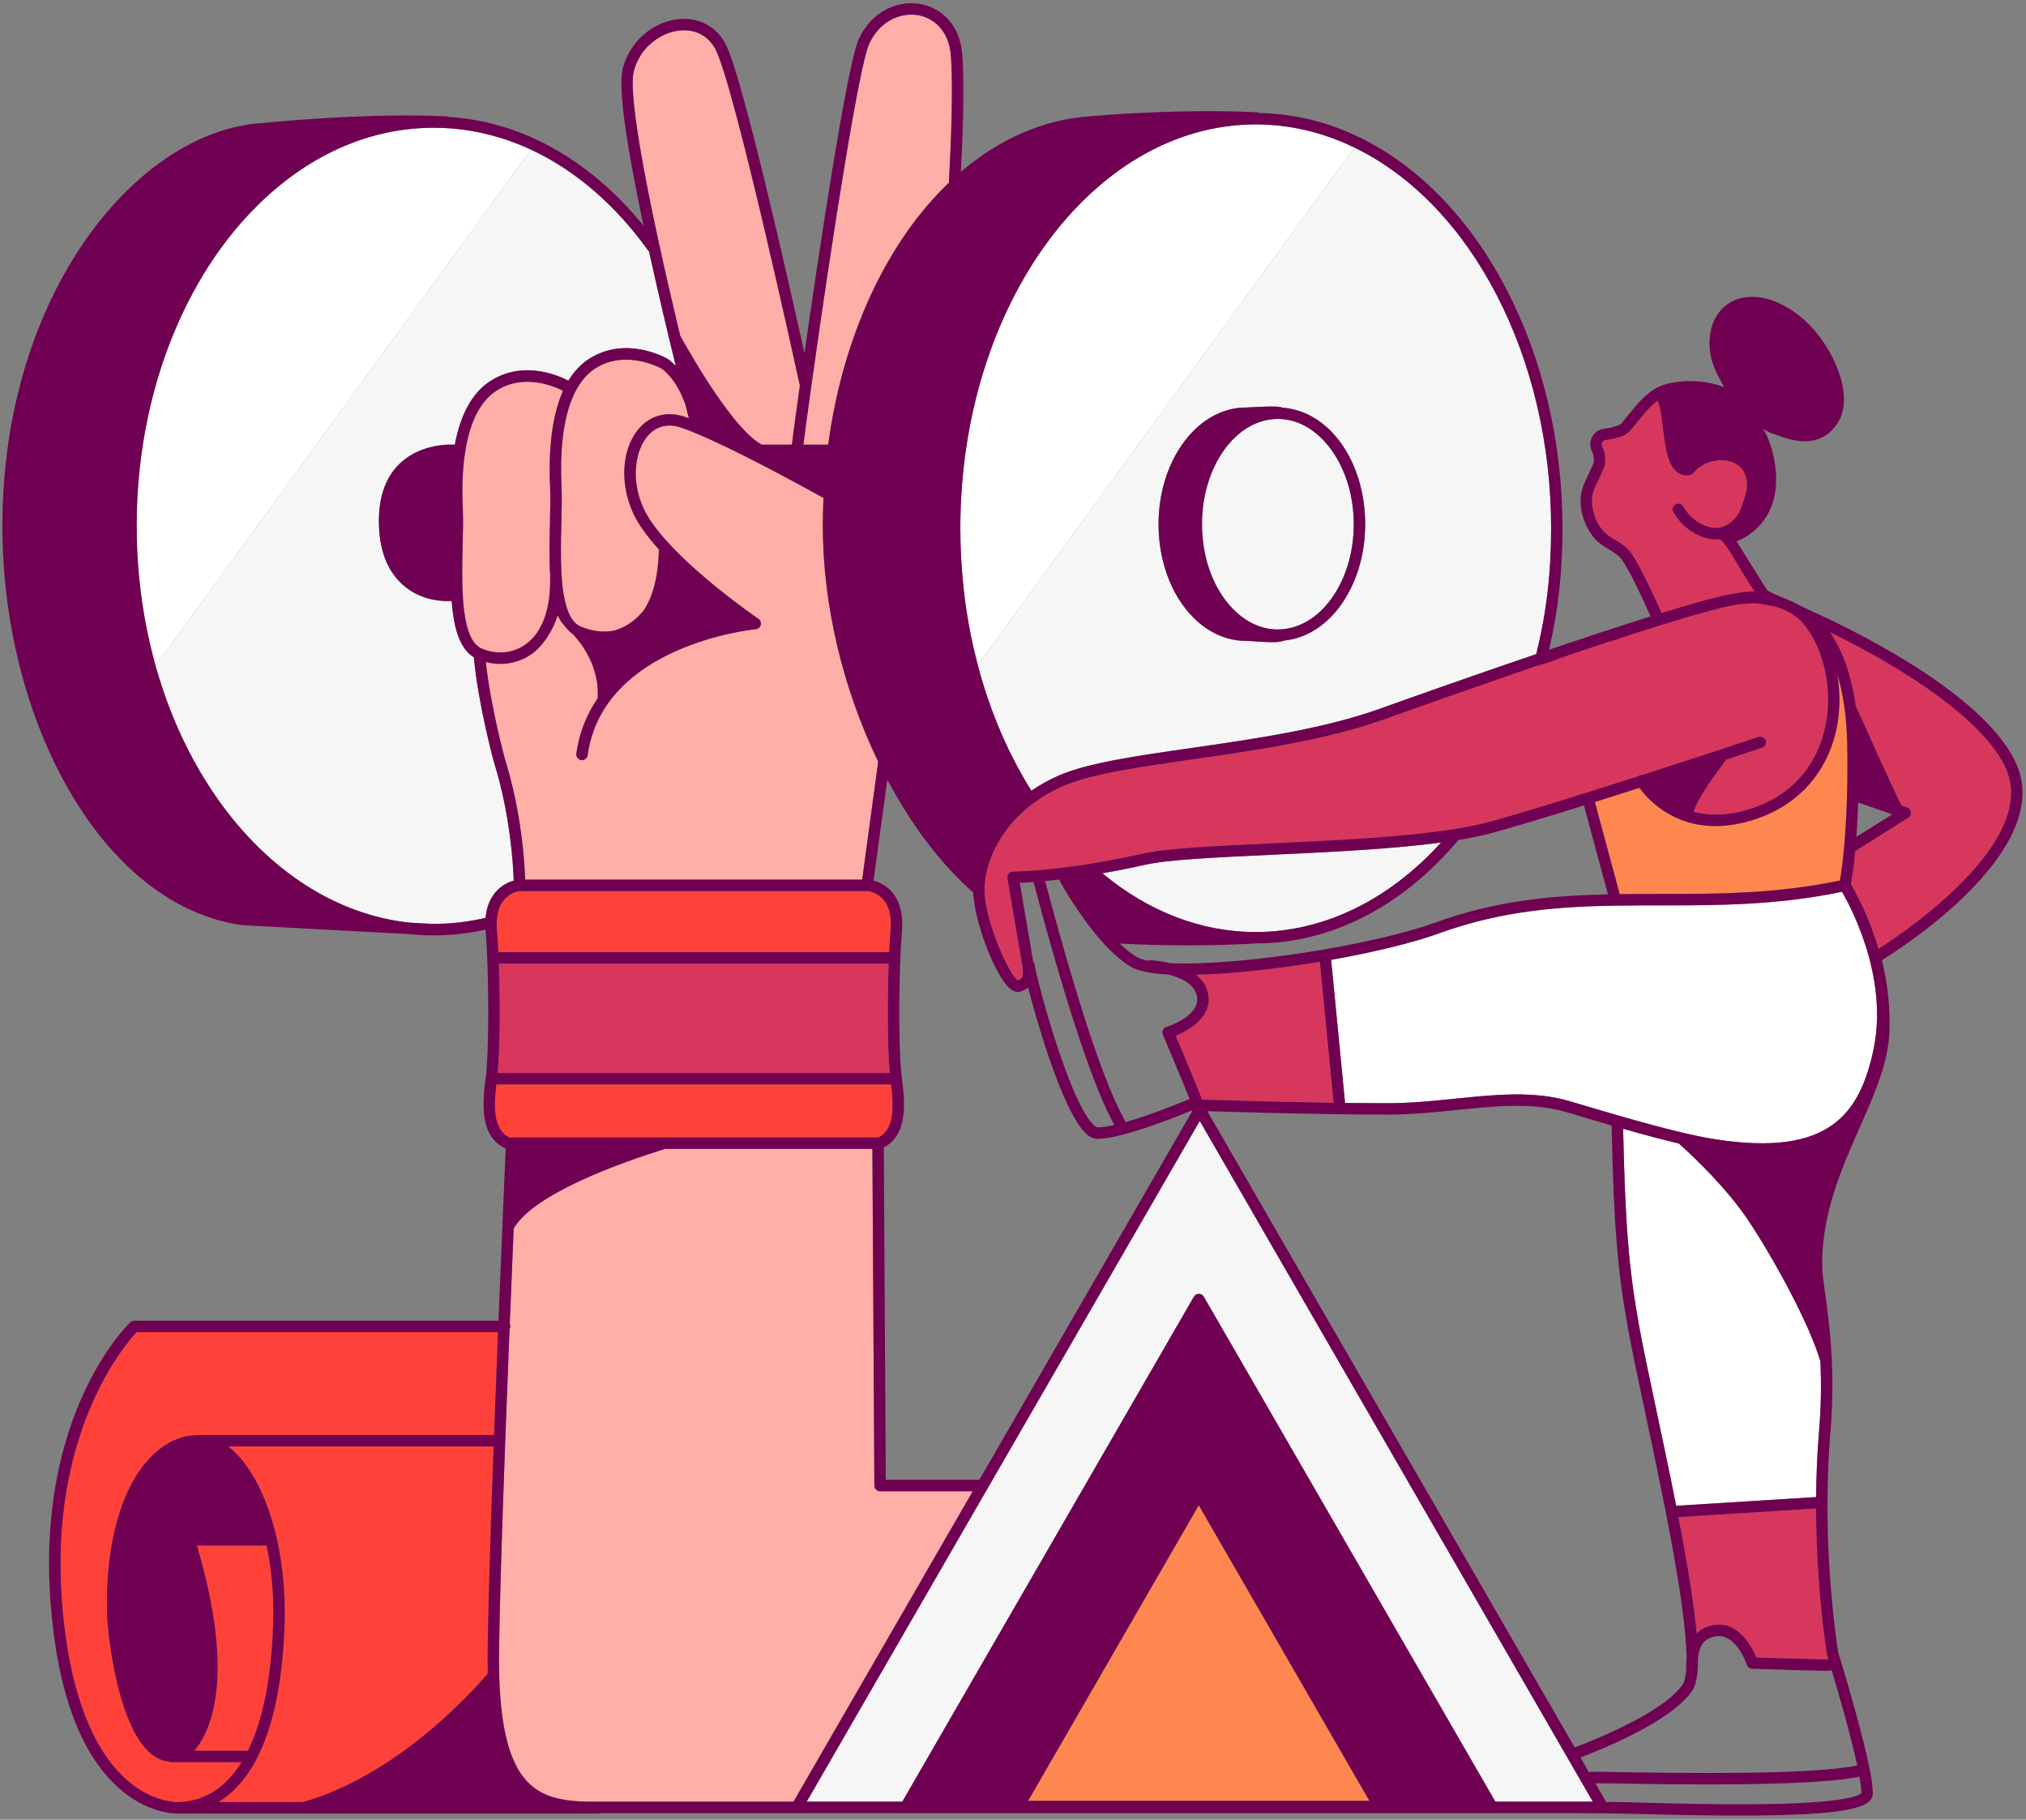 <svg width="344" height="309" viewBox="0 0 344 309" fill="none" xmlns="http://www.w3.org/2000/svg">
<rect x="0" y="0" width="344" height="309" fill="#808080" stroke="none"/>
<path d="M340.734 130.867C337.38 122.577 323.354 113.492 310.719 107.363C312.903 110.518 314.371 114.728 315.087 119.85C316.241 122.424 321.019 133.058 322.841 136.77L323.826 137.113C324.178 137.235 324.428 137.548 324.47 137.918C324.513 138.288 324.339 138.649 324.024 138.848L315.002 144.528C314.714 147.54 314.406 149.403 314.268 150.158C314.972 151.336 317.302 155.471 318.952 161.112C320.251 160.305 346.064 144.036 340.734 130.867Z" fill="#D8375D"/>
<path d="M278.294 225.065C278.916 228.538 279.972 233.509 281.196 239.266C282.277 244.353 283.494 250.083 284.602 255.694L308.364 254.21C308.396 250.339 308.56 246.55 308.865 242.941C309.233 238.565 309.248 234.63 309.094 231.18C307.186 224.704 301.144 213.686 296.875 207.282C293.289 201.904 287.953 196.78 285.063 194.18C282.441 193.559 279.335 192.735 275.593 191.672C275.953 208.054 276.55 215.355 278.294 225.065Z" fill="white"/>
<path d="M312.765 151.43C301.702 153.735 291.603 153.742 281.832 153.743C279.349 153.743 276.782 153.743 274.274 153.783C265.076 153.928 255.102 154.592 244.496 158.435C240.034 160.053 233.499 161.661 226.02 162.987L228.372 187.183C228.375 187.217 228.372 187.251 228.372 187.285C231.029 187.318 233.462 187.335 235.615 187.335C239.509 187.335 243.357 186.942 247.077 186.563C253.995 185.857 260.529 185.19 266.673 187.032C269.808 187.974 272.517 188.774 274.957 189.475C282.728 191.707 287.831 192.948 291.505 193.499C310.317 196.339 315.747 189.432 318.111 178.187C318.468 176.491 318.667 174.71 318.701 172.893C318.768 169.601 318.31 166.115 317.34 162.53C315.87 157.101 313.613 152.9 312.765 151.43Z" fill="white"/>
<path d="M298.524 138.941C295.831 139.889 293.419 140.274 291.282 140.274C283.845 140.274 279.706 135.618 278.363 133.783C275.878 134.579 273.327 135.391 270.792 136.188L275.019 151.836C277.293 151.806 279.596 151.805 281.832 151.804C291.516 151.804 301.526 151.797 312.411 149.525C312.569 148.609 312.864 146.678 313.129 143.74C313.362 141.148 313.524 138.284 313.61 135.229C313.689 132.404 313.702 129.439 313.648 126.416C313.565 121.804 312.984 117.787 311.937 114.427C312.594 118.187 312.421 122.174 311.306 125.779C309.367 132.05 304.828 136.725 298.524 138.941Z" fill="#FE874F"/>
<path d="M284.977 257.613C286.637 266.2 287.65 272.638 288.073 277.351C288.782 276.659 289.703 276.197 290.837 275.977C293.063 275.538 295.104 276.504 296.735 278.767C297.455 279.766 297.937 280.803 298.2 281.451C302.879 281.606 309.839 281.819 310.419 281.777C310.432 281.776 310.444 281.778 310.456 281.776C310.318 281.326 310.239 281.071 310.238 281.069C310.225 281.027 310.214 280.985 310.207 280.942C310.189 280.833 308.397 270.103 308.354 256.152L284.977 257.613Z" fill="#D8375D"/>
<path d="M261.763 112.549C261.741 112.543 261.101 112.613 261.079 112.606C249.985 116.382 240.046 120.347 234.915 122.186C225.152 125.685 213.159 127.411 202.579 128.933C193.287 130.269 185.264 131.424 180.598 133.446C178.712 134.264 176.975 135.261 175.434 136.411C169.327 140.949 167.16 147.12 167.16 151.026C167.179 156.412 171.406 165.711 172.846 166.478C173.603 166.194 173.828 165.757 173.604 164.18C173.573 163.939 173.534 163.705 173.494 163.464L173.442 163.147C173.099 161.105 171.05 149.135 171.05 149.135C171.002 148.854 171.081 148.566 171.265 148.348C171.449 148.13 171.72 148.003 172.005 148.003C172.02 148.003 173.549 148 176.286 147.774C177.786 147.644 179.213 147.493 180.644 147.313C182.154 147.126 183.802 146.886 185.546 146.601C188.304 146.15 191.155 145.595 194.022 144.95C198.06 144.041 206.307 143.656 215.857 143.211C226.277 142.725 238.086 142.174 246.807 140.805C249.281 140.417 251.412 139.975 253.14 139.492C257.028 138.405 262.318 136.812 269.313 134.622C272.239 133.704 275.208 132.759 278.079 131.838C278.141 131.784 278.208 131.735 278.285 131.697C278.456 131.614 278.639 131.585 278.814 131.602C289.359 128.211 298.487 125.172 298.579 125.141C299.086 124.973 299.636 125.246 299.805 125.754C299.974 126.262 299.7 126.81 299.192 126.979C299.145 126.995 296.781 127.782 293.089 128.996C291.423 131.192 288.186 135.641 287.554 137.844C290.253 138.56 293.672 138.595 297.881 137.113C305.2 134.54 308.215 129.218 309.455 125.207C311.397 118.924 310.27 111.388 306.651 106.454C306.174 105.807 305.997 104.664 305.368 104.17C302.846 103.089 301.415 102.592 301.036 102.517C300.7 102.541 299.8 102.518 299.61 102.232C297.987 102.008 296.426 102.455 294.583 102.735C292.503 103.055 288.139 104.247 281.61 106.278C276.378 107.909 270.358 109.483 262.846 112.036C262.624 112.361 262.166 112.649 261.763 112.549Z" fill="#D8375D"/>
<path d="M298.072 100.807C298.289 100.839 298.506 100.831 298.647 100.693C298.076 99.643 297.448 98.615 296.807 97.579C296.192 96.582 295.552 95.597 294.946 94.596C294.552 93.946 294.222 93.262 293.787 92.639C293.593 92.362 293.097 91.521 292.796 91.416C292.461 91.3 291.692 91.592 291.307 91.592C290.841 91.592 290.369 91.536 289.893 91.421C288.52 91.086 285.947 90.063 284.126 86.974C283.855 86.513 284.008 85.919 284.469 85.647C284.93 85.375 285.524 85.529 285.796 85.99C287.255 88.466 289.276 89.275 290.35 89.537C293.007 90.178 294.679 88.054 295.309 87.039C295.825 85.805 296.258 84.493 296.597 83.138C296.634 82.732 296.639 82.326 296.611 81.924C296.432 79.515 294.789 78.66 293.826 78.365C291.641 77.697 288.93 78.541 287.519 80.328C287.37 80.518 287.155 80.644 286.918 80.684C286.126 80.816 285.386 80.645 284.779 80.191C283.106 78.938 282.719 75.734 282.345 72.634C282.143 70.961 281.898 68.933 281.454 68.049C280.201 68.955 279.092 70.321 278.096 71.556C277.925 71.768 277.758 71.974 277.595 72.173C276.322 73.732 276.023 73.903 274.737 74.267C274.552 74.319 274.338 74.38 274.082 74.458C273.699 74.575 273.344 74.618 273.03 74.657C272.33 74.743 272.205 74.784 272.031 75.157C271.904 75.427 271.935 75.547 272.148 76.036C272.298 76.379 272.485 76.806 272.522 77.346L272.533 77.523C272.609 78.694 272.603 78.877 272.197 79.76C272.127 79.911 272.042 80.095 271.94 80.332C271.746 80.778 271.546 81.193 271.351 81.593C270.741 82.849 270.259 83.841 270.314 85.312C270.378 86.987 271 88.645 272.065 89.981C272.632 90.695 273.421 91.173 274.257 91.677C275.118 92.199 276.009 92.737 276.693 93.57C278.433 95.695 281.843 103.453 281.987 103.782C282.034 103.889 282.056 103.999 282.063 104.109C288.116 102.243 292.229 101.136 294.291 100.819C294.853 100.734 295.405 100.677 295.951 100.634C296.082 100.546 296.592 100.88 296.761 100.865C296.794 100.861 297.008 100.416 297.893 100.448L293.967 92.315C293.772 92.001 292.677 91.682 292.852 91.377" fill="#D8375D"/>
<path d="M167.659 252.787C167.656 252.792 167.654 252.796 167.652 252.8L136.969 305.944H153.201L202.717 220.183C202.89 219.883 203.21 219.699 203.556 219.699C203.903 219.699 204.222 219.883 204.395 220.183L253.907 305.944H270.453L203.711 190.343L167.659 252.787Z" fill="#F6F6F6"/>
<path d="M211.531 69.2C211.784 69.2 212.312 69.171 212.922 69.138C215.153 69.018 216.789 68.948 217.524 69.153C217.592 69.172 217.655 69.199 217.715 69.23C225.635 69.728 231.798 78.313 231.798 89.011C231.798 91.219 231.527 93.396 230.992 95.482H230.992V95.483C230.175 98.655 228.75 101.525 226.869 103.783C226.868 103.783 226.868 103.783 226.868 103.784C226.868 103.784 226.868 103.784 226.868 103.784C224.411 106.723 221.271 108.478 217.981 108.772C217.925 108.804 217.865 108.831 217.802 108.853C217.383 108.995 216.77 109.048 216.01 109.048C215.184 109.048 214.182 108.986 213.063 108.907C212.438 108.863 211.848 108.822 211.531 108.822C208.659 108.822 205.876 107.73 203.481 105.665C203.48 105.665 203.48 105.664 203.48 105.664C199.241 101.999 196.71 95.773 196.71 89.011C196.71 78.087 203.359 69.2 211.531 69.2ZM165.446 110.627C167.469 119.262 170.741 127.288 175.118 134.268C176.562 133.279 178.136 132.401 179.828 131.668C184.731 129.542 192.874 128.371 202.303 127.014C212.793 125.505 224.683 123.795 234.262 120.361C239.423 118.511 249.678 114.867 260.848 111.066C262.562 104.16 263.367 97.353 263.367 89.694C263.367 60.825 250.007 34.878 230.121 25.128C230.07 25.103 230.018 25.08 229.968 25.055L166.192 112.722C166.192 112.722 165.897 111.981 165.446 110.627Z" fill="#F6F6F6"/>
<path d="M244.68 143.068C236.178 144.201 225.486 144.702 215.947 145.146C206.488 145.588 198.319 145.969 194.447 146.841C191.996 147.392 189.559 147.874 187.176 148.287C195.012 154.812 203.994 158.265 213.212 158.265C224.686 158.265 235.781 152.886 244.68 143.068Z" fill="#F6F6F6"/>
<path d="M174.561 305.803H232.522L203.542 255.605L174.561 305.803Z" fill="#FE874F"/>
<path d="M163.057 89.694C163.057 93.04 163.236 96.408 163.59 99.702C163.987 103.427 164.615 107.077 165.446 110.627C165.897 111.981 166.192 112.722 166.192 112.722L229.967 25.055C224.593 22.451 218.957 21.128 213.212 21.128C185.557 21.128 163.057 51.887 163.057 89.694Z" fill="white"/>
<path d="M210.192 104.198C212.354 106.066 214.876 107.016 217.43 106.871C220.344 106.73 223.164 105.193 225.38 102.542C227.078 100.504 228.369 97.896 229.114 95.001C229.609 93.072 229.859 91.057 229.859 89.011C229.859 79.351 224.196 71.335 217.235 71.142C217.134 71.138 217.054 71.138 216.972 71.138C209.868 71.138 204.089 79.156 204.089 89.011C204.089 95.221 206.371 100.898 210.192 104.198Z" fill="#F6F6F6"/>
<path d="M203.064 165.521C204.131 166.364 204.819 167.394 205.096 168.589C205.457 170.154 205.243 172.453 202.172 174.527C201.259 175.144 200.313 175.587 199.625 175.866C200.593 178.167 203.052 184.033 204.118 186.717C207.175 186.816 216.832 187.116 226.432 187.258L224.105 163.315C216.34 164.606 208.874 165.38 203.064 165.521Z" fill="#D8375D"/>
<path d="M149.433 253.226C148.9 253.226 148.467 252.795 148.464 252.263L148.124 195.086H112.929C105.726 197.325 90.714 202.598 87.223 208.6C87.026 213.28 86.794 218.851 86.553 224.826C86.612 224.951 86.647 225.089 86.647 225.236C86.647 225.41 86.598 225.571 86.518 225.712C86.276 231.788 86.021 238.275 85.784 244.695C85.197 260.692 84.845 272.56 84.738 279.969C84.565 291.873 86.123 299.08 89.641 302.65C91.947 304.989 95.101 305.944 100.528 305.944H134.731L165.168 253.226H149.433Z" fill="#FFAFA8"/>
<path d="M161.173 30.965C161.131 30.846 161.112 30.716 161.12 30.582C161.129 30.445 161.982 16.807 161.46 9.506C161.144 5.085 158.406 3.035 155.949 2.589C153.128 2.078 149.441 3.381 147.576 7.448C145.912 11.077 141.45 39.215 137.766 65.492C136.969 71.176 136.53 74.492 136.412 75.503H140.624C143.063 57.251 150.505 41.126 161.173 30.965Z" fill="#FFAFA8"/>
<path d="M86.403 193.148H149.193C151.62 191.786 151.854 188.679 151.311 184.142H84.28C83.742 188.681 83.978 191.787 86.403 193.148Z" fill="#FF4239"/>
<path d="M150.007 152.777C148.948 151.523 147.549 151.334 147.337 151.312H88.251C87.943 151.343 84.869 151.751 84.397 155.818V155.819C84.37 156.06 84.352 156.326 84.342 156.627C84.342 156.63 84.343 156.633 84.343 156.637C84.343 156.647 84.341 156.658 84.34 156.669C84.327 157.1 84.344 157.589 84.39 158.123C84.475 159.074 84.552 160.294 84.618 161.685H150.799C150.858 161.685 150.916 161.693 150.972 161.703C151.041 160.214 151.116 159.032 151.2 158.117C151.416 155.767 151.014 153.969 150.007 152.777Z" fill="#FF4239"/>
<path d="M151.085 182.204C150.693 177.959 150.674 169.928 150.895 163.614C150.863 163.617 150.832 163.623 150.799 163.623H84.698C84.922 169.921 84.902 177.935 84.506 182.204H151.085Z" fill="#D8375D"/>
<path d="M89.162 149.374H146.389L149.111 129.336C143.049 116.796 139.709 102.59 139.709 89.297C139.709 87.679 139.747 86.085 139.817 84.538C139.787 84.525 139.755 84.515 139.725 84.498C139.658 84.461 133.028 80.753 126.387 77.42C122.699 75.574 119.705 74.186 117.488 73.297C116.782 73.015 116.149 72.78 115.608 72.6C112.837 71.677 111.052 72.822 110.042 73.946C107.923 76.307 106.978 81.317 109.272 86.325C110.088 88.105 111.606 90.187 113.784 92.516C116.017 94.912 118.905 97.528 122.368 100.293C125.889 103.113 128.743 105.061 128.772 105.08C129.11 105.31 129.267 105.728 129.164 106.124C129.061 106.52 128.721 106.809 128.313 106.846C128.054 106.87 102.371 109.41 99.777 128.242C99.71 128.727 99.295 129.079 98.818 129.079C98.775 129.079 98.73 129.076 98.685 129.069C98.155 128.996 97.784 128.507 97.857 127.977C98.333 124.524 99.566 121.374 101.49 118.564C101.724 114.028 100.077 110.058 98.046 107.676C96.982 107.176 96.029 105.798 95.438 104.74C95.153 104.502 94.559 103.809 94.356 103.657C93.501 106.315 92.145 109.807 90.16 111.146C88.597 112.199 86.782 112.735 84.935 112.735C84.117 112.735 83.295 112.617 82.484 112.406C83.326 120.106 85.705 128.786 85.73 128.879C88.578 138.002 89.076 146.55 89.162 149.374Z" fill="#FFAFA8"/>
<path d="M115.494 57.012C118.34 62.112 124.865 73.132 129.351 75.504H134.466C134.621 74.009 135.541 67.411 135.812 65.474C135.317 63.196 124.811 15.035 121.546 8.505C120.348 6.108 118.096 4.896 115.366 5.182C112.422 5.49 108.741 7.778 107.619 12.076C107.093 14.092 107.422 20.875 111.979 41.741C113.128 47 114.35 52.251 115.494 57.012Z" fill="#FFAFA8"/>
<path d="M116.222 70.761C116.455 70.839 116.707 70.928 116.969 71.024C116.831 70.485 116.635 69.723 116.391 68.758C114.846 64.21 112.355 62.603 112.33 62.587C112.295 62.568 106.285 59.194 101.054 62.577C99.717 63.443 98.59 64.746 97.707 66.453C95.329 71.056 95.106 77.763 95.338 82.579C95.421 84.295 95.369 86.446 95.315 88.724C95.244 91.667 95.164 95.003 95.371 97.95C95.698 102.758 96.759 105.587 98.523 106.36C100.419 107.191 102.416 107.437 104.219 107.095C106.437 106.498 108.084 105.116 109.246 103.72C109.831 102.868 110.326 101.871 110.721 100.721C111.417 98.712 111.803 96.242 111.871 93.378C111.871 93.352 111.878 93.328 111.88 93.303C109.822 91.035 108.348 88.959 107.511 87.133C105.142 81.961 105.59 76.007 108.6 72.652C110.546 70.485 113.324 69.795 116.222 70.761Z" fill="#FFAFA8"/>
<path d="M87.225 149.539C87.142 146.933 86.66 138.362 83.871 129.426C83.835 129.298 81.209 119.716 80.458 111.618C77.702 109.958 76.952 105.616 76.693 102.064H75.901C74.219 102.064 70.992 101.692 68.279 99.2C65.66 96.794 64.331 93.174 64.331 88.44C64.331 75.866 75.025 75.503 76.245 75.503H77.229C78.192 70.305 80.211 66.675 83.243 64.714C89.244 60.828 95.755 64.238 96.501 64.653C97.46 63.081 98.632 61.836 100.002 60.949C106.243 56.914 113.038 60.759 113.324 60.925C113.386 60.962 113.962 61.321 114.741 62.131C113.341 56.424 111.718 49.588 110.209 42.718C110.152 42.669 110.1 42.613 110.055 42.55C104.576 34.885 97.758 28.987 90.338 25.494C90.281 25.467 90.224 25.445 90.167 25.418L26.657 112.722C26.034 110.872 25.487 109.044 25.003 107.236C27.169 117.804 31.243 127.571 36.988 135.715C36.989 135.715 36.989 135.716 36.989 135.716C45.589 147.911 57.163 155.354 69.582 156.678L73.481 156.884C76.481 156.895 79.506 156.549 82.449 155.856C82.456 155.77 82.463 155.68 82.472 155.597V155.595C82.928 151.659 85.418 150.022 87.225 149.539Z" fill="#F6F6F6"/>
<path d="M82.815 284.194C82.784 282.846 82.778 281.431 82.8 279.942C82.905 272.674 83.245 261.123 83.811 245.619H38.764C42.324 248.374 45.321 253.911 46.986 261.223C48.033 265.803 48.492 270.92 48.313 276.017C47.974 285.721 46.362 293.374 43.522 298.765C41.609 302.389 39.348 304.64 37.087 306.007H51.424C67.055 301.576 79.568 287.978 82.815 284.194Z" fill="#FF4239"/>
<path d="M81.764 110.124C84.211 111.195 86.945 110.976 89.077 109.539C92.018 107.557 93.553 103.475 93.402 98.045C93.4 97.97 93.408 97.897 93.423 97.826C93.232 94.856 93.308 91.58 93.377 88.678C93.431 86.436 93.482 84.319 93.402 82.672C93.172 77.885 93.388 71.29 95.601 66.369C95.599 66.368 95.598 66.368 95.596 66.367C95.536 66.333 89.526 62.955 84.296 66.341C81.582 68.097 79.799 71.569 78.995 76.662C78.546 79.473 78.406 82.73 78.58 86.344C78.662 88.057 78.61 90.203 78.556 92.475C78.49 95.186 78.417 98.258 78.569 101.029C78.57 101.051 78.576 101.072 78.576 101.095C78.576 101.1 78.574 101.105 78.574 101.111C78.868 106.365 79.912 109.314 81.764 110.124Z" fill="#FFAFA8"/>
<path d="M90.167 25.418C85.285 23.149 80.172 21.902 74.966 21.719C74.528 21.705 74.078 21.695 73.633 21.695C68.448 21.695 63.339 22.745 58.449 24.816H58.449C53.143 27.065 48.178 30.464 43.691 34.917C38.092 40.462 33.484 47.362 29.992 55.423C27.213 61.84 25.256 68.779 24.175 76.048V76.049C23.542 80.288 23.216 84.634 23.207 88.965C23.202 89.103 23.202 89.2 23.202 89.297C23.202 95.428 23.817 101.451 25.003 107.236C25.487 109.044 26.034 110.872 26.657 112.722L90.167 25.418Z" fill="white"/>
<path d="M41.025 299.224H29.05C28.897 299.224 28.754 299.185 28.626 299.122C20.478 298.291 18.261 277.907 18.164 273.826C17.887 262.163 20.597 252.534 25.602 247.41C27.983 244.971 30.748 243.681 33.6 243.681H83.883C84.102 237.768 84.335 231.821 84.559 226.206H23.192C21.182 228.361 8.337 243.355 10.52 272.019C11.281 282.004 13.794 295.339 21.438 302.16C25.501 305.784 29.338 306.001 30.063 306.008C30.068 306.008 30.073 306.007 30.078 306.007H30.247C33.334 305.965 37.618 304.712 41.025 299.224Z" fill="#FF4239"/>
<path d="M46.377 275.949C46.539 271.315 46.158 266.671 45.274 262.46H33.433C40.198 285.237 35.576 294.277 33 297.286H42.094C44.617 292.186 46.059 285.017 46.377 275.949Z" fill="#FF4239"/>
<path d="M321.286 138.281L315.205 142.11C315.342 140.271 315.443 138.316 315.512 136.275L321.286 138.281ZM318.952 161.112C317.302 155.471 314.972 151.335 314.268 150.158C314.406 149.402 314.714 147.54 315.001 144.527L324.024 138.847C324.339 138.649 324.513 138.287 324.47 137.917C324.428 137.547 324.177 137.234 323.826 137.112L322.841 136.77C321.019 133.058 316.241 122.423 315.087 119.849C314.371 114.727 312.903 110.518 310.718 107.363C323.354 113.492 337.38 122.577 340.734 130.866C346.064 144.035 320.25 160.304 318.952 161.112ZM318.702 172.893C318.667 174.709 318.468 176.49 318.111 178.186C315.747 189.432 310.317 196.338 291.505 193.499C287.831 192.948 282.728 191.707 274.957 189.475C272.517 188.773 269.808 187.974 266.673 187.031C260.529 185.19 253.995 185.856 247.077 186.562C243.357 186.942 239.509 187.334 235.615 187.334C233.462 187.334 231.029 187.317 228.372 187.284C228.372 187.25 228.375 187.217 228.372 187.183L226.02 162.986C233.499 161.661 240.034 160.053 244.496 158.434C255.102 154.591 265.076 153.927 274.274 153.783C276.782 153.743 279.349 153.743 281.832 153.742C291.603 153.742 301.702 153.735 312.765 151.43C313.613 152.899 315.87 157.101 317.34 162.529C318.311 166.115 318.768 169.601 318.702 172.893ZM310.238 281.069C310.238 281.071 310.318 281.326 310.456 281.776C310.443 281.777 310.432 281.775 310.42 281.777C309.84 281.819 302.878 281.606 298.2 281.451C297.936 280.802 297.455 279.765 296.735 278.767C295.105 276.504 293.063 275.538 290.837 275.976C289.703 276.197 288.782 276.659 288.073 277.35C287.651 272.638 286.637 266.2 284.977 257.612L308.354 256.152C308.397 270.103 310.188 280.832 310.207 280.941C310.215 280.985 310.225 281.027 310.238 281.069ZM310.999 283.581C312.144 287.415 314.255 294.7 315.35 299.803C315.311 299.806 315.272 299.807 315.233 299.815C307.165 301.452 284.473 301.077 274.782 300.917C271.169 300.857 270.296 300.848 270.02 300.885C269.945 300.896 269.873 300.917 269.804 300.944L268.353 298.43C271.313 297.316 284.015 292.296 287.393 286.975C287.75 286.41 287.997 285.619 288.144 284.574C288.154 284.537 288.166 284.502 288.171 284.464C288.193 284.324 288.206 284.156 288.217 283.961C288.28 283.299 288.307 282.54 288.304 281.646C288.511 279.363 289.38 278.234 291.208 277.879C294.778 277.182 296.578 282.637 296.596 282.691C296.72 283.082 297.077 283.352 297.486 283.366C301.242 283.491 310.039 283.779 310.633 283.703C310.765 283.687 310.889 283.644 310.999 283.581ZM315.719 301.683C315.943 302.947 316.053 303.889 316.044 304.479C315.77 304.801 313.914 306.028 301.494 306.317C293.726 306.497 284.756 306.261 278.822 306.103C275.396 306.013 273.529 305.966 272.721 305.996L270.876 302.801C271.675 302.803 273.132 302.828 274.75 302.854C278.438 302.915 283.995 303.007 289.93 303.007C299.691 303.007 310.473 302.758 315.619 301.714C315.654 301.707 315.686 301.694 315.719 301.683ZM270.453 305.944H253.907L204.395 220.183C204.222 219.883 203.902 219.699 203.556 219.699C203.21 219.699 202.89 219.883 202.717 220.183L153.2 305.944H136.968L167.651 252.801C167.654 252.796 167.656 252.792 167.658 252.787L203.711 190.343L270.453 305.944ZM174.561 305.803L203.542 255.605L232.522 305.803H174.561ZM134.731 305.944H100.528C95.101 305.944 91.947 304.989 89.641 302.65C86.123 299.08 84.564 291.873 84.738 279.969C84.844 272.56 85.196 260.691 85.784 244.695C86.02 238.275 86.276 231.788 86.517 225.712C86.597 225.571 86.647 225.41 86.647 225.237C86.647 225.089 86.612 224.951 86.553 224.826C86.794 218.851 87.025 213.28 87.222 208.6C90.714 202.598 105.726 197.325 112.928 195.086H148.124L148.464 252.263C148.467 252.795 148.9 253.226 149.433 253.226H165.168L134.731 305.944ZM43.522 298.765C46.361 293.374 47.974 285.72 48.313 276.017C48.492 270.92 48.033 265.803 46.986 261.223C45.321 253.911 42.325 248.374 38.764 245.619H83.811C83.245 261.123 82.904 272.674 82.8 279.941C82.779 281.431 82.784 282.846 82.815 284.194C79.568 287.978 67.056 301.576 51.424 306.007H37.087C39.348 304.64 41.608 302.389 43.522 298.765ZM33.433 262.46H45.274C46.158 266.671 46.539 271.315 46.376 275.949C46.059 285.016 44.617 292.186 42.094 297.286H33C35.576 294.277 40.198 285.237 33.433 262.46ZM30.247 306.007H30.077C30.072 306.007 30.068 306.008 30.063 306.008C29.338 306 25.501 305.784 21.438 302.159C13.793 295.339 11.281 282.004 10.52 272.018C8.337 243.355 21.182 228.361 23.192 226.206H84.558C84.335 231.82 84.102 237.768 83.882 243.681H33.599C30.749 243.681 27.983 244.97 25.602 247.409C20.597 252.534 17.887 262.162 18.164 273.826C18.261 277.907 20.478 298.291 28.626 299.122C28.754 299.185 28.897 299.224 29.05 299.224H41.025C37.618 304.712 33.334 305.965 30.247 306.007ZM84.28 184.142H151.311C151.854 188.679 151.62 191.786 149.192 193.148H86.403C83.978 191.787 83.742 188.681 84.28 184.142ZM82.472 155.595V155.597C82.463 155.679 82.456 155.769 82.449 155.856C79.506 156.549 76.481 156.895 73.482 156.884L69.581 156.677C57.162 155.354 45.589 147.911 36.989 135.716C36.988 135.716 36.988 135.715 36.988 135.715C31.243 127.571 27.169 117.804 25.003 107.236C23.818 101.451 23.202 95.427 23.202 89.297C23.202 89.2 23.202 89.103 23.207 88.964C23.217 84.633 23.543 80.288 24.175 76.048V76.047C25.256 68.778 27.213 61.839 29.993 55.423C33.484 47.361 38.093 40.462 43.691 34.916C48.178 30.463 53.143 27.065 58.449 24.816C63.34 22.745 68.448 21.695 73.633 21.695C74.079 21.695 74.528 21.704 74.966 21.719C80.172 21.901 85.285 23.149 90.168 25.418C90.224 25.445 90.281 25.467 90.338 25.493C97.758 28.987 104.576 34.884 110.055 42.549C110.1 42.613 110.152 42.668 110.209 42.717C111.718 49.588 113.341 56.423 114.741 62.13C113.962 61.321 113.386 60.961 113.325 60.924C113.038 60.759 106.243 56.914 100.001 60.949C98.633 61.835 97.46 63.081 96.501 64.652C95.755 64.237 89.244 60.828 83.243 64.714C80.211 66.675 78.191 70.305 77.23 75.503H76.245C75.025 75.503 64.331 75.866 64.331 88.439C64.331 93.173 65.659 96.793 68.279 99.199C70.992 101.691 74.219 102.063 75.901 102.063H76.693C76.952 105.615 77.702 109.958 80.457 111.618C81.209 119.716 83.835 129.297 83.871 129.426C86.66 138.362 87.142 146.932 87.225 149.538C85.419 150.022 82.928 151.658 82.472 155.595ZM107.619 12.075C108.741 7.778 112.422 5.49 115.366 5.182C118.095 4.895 120.347 6.108 121.546 8.505C124.811 15.035 135.317 63.195 135.812 65.474C135.541 67.41 134.62 74.008 134.466 75.503H129.351C124.864 73.132 118.339 62.112 115.493 57.012C114.35 52.251 113.128 46.999 111.979 41.74C107.422 20.875 107.093 14.091 107.619 12.075ZM137.766 65.492C141.45 39.215 145.912 11.076 147.576 7.448C149.442 3.38 153.128 2.077 155.949 2.588C158.406 3.034 161.145 5.085 161.46 9.506C161.983 16.806 161.129 30.445 161.121 30.582C161.112 30.716 161.132 30.846 161.173 30.965C150.505 41.126 143.063 57.25 140.624 75.503H136.413C136.531 74.492 136.969 71.175 137.766 65.492ZM213.212 21.128C218.957 21.128 224.593 22.451 229.967 25.055C230.018 25.08 230.07 25.103 230.121 25.128C250.006 34.878 263.367 60.825 263.367 89.694C263.367 97.353 262.561 104.16 260.847 111.066C249.677 114.866 239.423 118.511 234.261 120.361C224.682 123.795 212.793 125.505 202.302 127.014C192.874 128.371 184.731 129.542 179.827 131.668C178.136 132.401 176.561 133.279 175.118 134.268C170.741 127.287 167.468 119.262 165.446 110.627C164.614 107.077 163.987 103.427 163.589 99.702C163.236 96.408 163.057 93.04 163.057 89.694C163.057 51.887 185.556 21.128 213.212 21.128ZM198.624 163.55C196.858 163.123 195.404 163.055 195.342 163.052C195.188 163.044 195.043 163.077 194.911 163.135C193.941 162.935 193.359 162.704 193.015 162.502C192.111 161.97 191.143 161.205 190.125 160.227C193.334 160.395 197.255 160.529 201.634 160.529C205.242 160.529 209.161 160.439 213.248 160.202C225.93 160.191 238.134 153.954 247.63 142.635C249.956 142.255 251.986 141.827 253.662 141.359C257.39 140.317 262.398 138.812 268.942 136.768L273.021 151.869C263.993 152.059 254.239 152.843 243.836 156.613C239.295 158.26 232.523 159.903 224.768 161.239C214.714 162.961 204.711 163.846 198.624 163.55ZM189.208 191.031C188.023 191.3 187.067 191.438 186.366 191.438C186.278 191.438 184.159 191.296 179.932 178.927C177.625 172.179 175.86 165.177 175.7 163.899C175.672 163.686 175.576 163.499 175.438 163.354C175.426 163.284 175.418 163.217 175.406 163.146L175.354 162.833C175.075 161.164 173.665 152.923 173.15 149.912C173.723 149.89 174.508 149.849 175.489 149.779C175.497 149.84 175.51 149.901 175.53 149.962C175.568 150.081 175.765 150.812 175.992 151.66C181.376 171.73 185.822 184.972 189.208 191.031ZM187.021 159.784C188.789 161.779 190.475 163.255 192.034 164.173C193.254 164.888 195.32 165.314 198.34 165.476C200.318 165.971 202.735 166.986 203.208 169.025C204.017 172.532 198.118 174.359 198.06 174.376C197.796 174.455 197.578 174.643 197.461 174.891C197.344 175.14 197.338 175.427 197.445 175.68C197.48 175.764 200.526 182.993 202.008 186.66C201.908 186.669 201.811 186.689 201.719 186.728C201.658 186.754 195.898 189.188 191.086 190.55C191.068 190.437 191.033 190.324 190.974 190.219C187.658 184.367 183.247 171.225 177.864 151.158C177.643 150.337 177.52 149.878 177.446 149.614C178.288 149.534 179.112 149.447 179.932 149.351C179.937 149.497 179.971 149.645 180.046 149.782C180.171 150.01 183.147 155.402 187.021 159.784ZM187.176 148.287C189.559 147.874 191.996 147.392 194.447 146.841C198.319 145.969 206.488 145.588 215.947 145.146C225.486 144.702 236.178 144.201 244.68 143.068C235.781 152.886 224.686 158.265 213.212 158.265C203.994 158.265 195.012 154.812 187.176 148.287ZM84.935 112.735C86.782 112.735 88.597 112.199 90.16 111.146C92.145 109.807 93.843 107.17 94.698 104.512C94.689 104.538 95.153 105.404 95.225 105.495C95.781 106.201 96.092 106.61 96.507 107.035C96.905 107.44 97.298 107.68 97.637 108.077C99.668 110.459 101.724 114.028 101.49 118.564C99.566 121.374 98.333 124.524 97.858 127.977C97.784 128.507 98.155 128.996 98.685 129.069C98.73 129.076 98.775 129.079 98.819 129.079C99.295 129.079 99.71 128.727 99.778 128.242C102.372 109.41 128.054 106.87 128.313 106.846C128.721 106.809 129.062 106.52 129.164 106.124C129.267 105.728 129.11 105.31 128.772 105.08C128.743 105.061 125.89 103.113 122.368 100.293C118.906 97.528 116.017 94.912 113.784 92.516C111.606 90.187 110.088 88.105 109.272 86.325C106.978 81.317 107.923 76.307 110.043 73.946C111.052 72.822 112.837 71.677 115.609 72.6C116.15 72.78 116.782 73.015 117.488 73.297C119.705 74.186 122.7 75.574 126.387 77.42C133.028 80.753 139.659 84.461 139.725 84.498C139.755 84.515 139.787 84.525 139.818 84.538C139.747 86.085 139.709 87.679 139.709 89.297C139.709 102.59 143.049 116.796 149.111 129.336L146.389 149.374H89.162C89.076 146.55 88.578 138.002 85.73 128.879C85.705 128.786 83.326 120.106 82.484 112.406C83.295 112.617 84.117 112.735 84.935 112.735ZM107.511 87.132C108.348 88.959 109.822 91.035 111.88 93.302C111.877 93.328 111.871 93.352 111.87 93.378C111.803 96.241 111.417 98.711 110.721 100.721C110.326 101.87 109.831 102.867 109.246 103.72C108.084 105.116 106.436 106.498 104.218 107.095C102.416 107.437 100.418 107.191 98.523 106.36C96.759 105.587 95.698 102.758 95.37 97.95C95.164 95.002 95.244 91.667 95.314 88.724C95.369 86.446 95.421 84.295 95.338 82.579C95.106 77.763 95.329 71.056 97.706 66.453C98.59 64.746 99.717 63.442 101.054 62.576C106.284 59.194 112.295 62.568 112.329 62.587C112.355 62.602 114.845 64.209 116.391 68.757C116.635 69.722 116.83 70.485 116.969 71.023C116.707 70.928 116.455 70.839 116.222 70.761C113.324 69.795 110.546 70.484 108.6 72.652C105.589 76.006 105.141 81.96 107.511 87.132ZM78.569 101.028C78.417 98.258 78.49 95.186 78.555 92.475C78.61 90.203 78.661 88.056 78.579 86.343C78.406 82.729 78.545 79.473 78.995 76.662C79.799 71.569 81.582 68.096 84.296 66.341C89.526 62.954 95.536 66.332 95.596 66.366C95.597 66.367 95.599 66.368 95.601 66.369C93.388 71.29 93.171 77.885 93.402 82.672C93.482 84.319 93.431 86.436 93.377 88.677C93.308 91.58 93.231 94.856 93.422 97.826C93.408 97.897 93.399 97.969 93.401 98.045C93.553 103.474 92.017 107.556 89.076 109.539C86.945 110.975 84.211 111.194 81.764 110.124C79.911 109.314 78.868 106.364 78.574 101.111C78.574 101.105 78.575 101.1 78.575 101.094C78.575 101.071 78.57 101.051 78.569 101.028ZM150.972 161.703C150.916 161.692 150.859 161.685 150.799 161.685H84.618C84.552 160.294 84.475 159.074 84.391 158.123C84.344 157.589 84.328 157.099 84.34 156.669C84.341 156.658 84.343 156.647 84.343 156.637C84.343 156.633 84.342 156.63 84.342 156.627C84.352 156.326 84.37 156.06 84.397 155.819V155.818C84.869 151.751 87.943 151.343 88.251 151.312H147.337C147.549 151.334 148.948 151.523 150.007 152.777C151.014 153.969 151.416 155.767 151.201 158.117C151.116 159.032 151.041 160.214 150.972 161.703ZM84.698 163.623H150.799C150.832 163.623 150.863 163.616 150.895 163.614C150.673 169.927 150.693 177.958 151.085 182.204H84.506C84.902 177.935 84.921 169.921 84.698 163.623ZM153.126 183.045C152.61 179.162 152.589 169.673 152.867 162.742C152.944 160.848 153.033 159.351 153.13 158.295C153.397 155.385 152.833 153.096 151.457 151.49C150.418 150.278 149.153 149.759 148.323 149.537L150.655 132.38C154.805 140.201 159.803 146.778 165.235 151.544C165.472 156.748 169.125 166.185 171.682 168.02C172.125 168.339 172.522 168.44 172.847 168.44C173.035 168.44 173.199 168.406 173.333 168.361C173.849 168.189 174.252 167.961 174.568 167.699C175.349 170.767 176.626 175.248 178.098 179.554C182.822 193.376 185.397 193.376 186.366 193.376C187.407 193.376 188.842 193.142 190.63 192.681C195.305 191.473 201.118 189.081 202.278 188.596L202.478 188.602L166.287 251.288H150.396L150.061 194.871C154.049 192.706 153.742 187.642 153.126 183.045ZM204.118 186.716C203.052 184.032 200.593 178.166 199.625 175.866C200.312 175.586 201.259 175.144 202.172 174.527C205.243 172.453 205.457 170.153 205.096 168.588C204.819 167.394 204.131 166.364 203.064 165.521C208.874 165.38 216.339 164.605 224.105 163.315L226.432 187.258C216.832 187.116 207.175 186.816 204.118 186.716ZM276.386 225.407C277.014 228.91 278.073 233.896 279.3 239.669C280.437 245.018 281.726 251.081 282.876 256.958C285.181 268.744 286.322 276.796 286.365 281.573C286.313 282.169 286.303 282.723 286.297 283.212C286.295 283.433 286.292 283.636 286.286 283.803C286.161 285.07 285.929 285.665 285.756 285.938C282.612 290.891 269.421 295.962 267.37 296.728L204.99 188.683C208.928 188.808 218.282 189.086 227.38 189.209C230.424 189.251 233.195 189.272 235.615 189.272C239.608 189.272 243.505 188.875 247.274 188.49C253.994 187.805 260.341 187.157 266.116 188.887C268.928 189.734 271.399 190.464 273.642 191.113C274.004 208.038 274.6 215.462 276.386 225.407ZM285.063 194.18C287.953 196.78 293.289 201.904 296.874 207.282C301.144 213.686 307.186 224.704 309.094 231.179C309.248 234.63 309.233 238.565 308.865 242.941C308.56 246.55 308.396 250.339 308.364 254.21L284.602 255.694C283.494 250.082 282.277 244.353 281.196 239.266C279.972 233.509 278.916 228.537 278.294 225.065C276.55 215.355 275.953 208.054 275.593 191.672C279.335 192.735 282.441 193.559 285.063 194.18ZM311.936 114.427C312.983 117.787 313.565 121.804 313.648 126.416C313.702 129.439 313.688 132.404 313.609 135.229C313.524 138.284 313.362 141.148 313.129 143.74C312.864 146.678 312.569 148.609 312.411 149.524C301.526 151.797 291.516 151.804 281.832 151.804C279.595 151.805 277.293 151.806 275.019 151.836L270.792 136.188C273.327 135.391 275.877 134.579 278.363 133.783C279.705 135.617 283.844 140.274 291.282 140.274C293.419 140.274 295.83 139.889 298.524 138.942C304.827 136.725 309.367 132.051 311.306 125.779C312.421 122.174 312.594 118.186 311.936 114.427ZM281.61 106.278C288.138 104.247 292.503 103.055 294.583 102.735C295.98 102.52 297.639 102.303 299.043 102.561C300.137 102.762 301.379 102.895 302.404 103.315C303.209 103.646 304.3 104.201 304.983 104.737C305.612 105.231 306.174 105.807 306.65 106.454C310.27 111.388 311.397 118.924 309.455 125.207C308.215 129.218 305.2 134.54 297.88 137.113C293.672 138.595 290.253 138.56 287.554 137.844C288.186 135.641 291.423 131.192 293.089 128.996C296.781 127.782 299.145 126.995 299.192 126.979C299.7 126.81 299.974 126.262 299.805 125.754C299.636 125.246 299.086 124.973 298.579 125.141C298.487 125.172 289.358 128.211 278.814 131.602C278.639 131.585 278.456 131.614 278.285 131.697C278.208 131.735 278.141 131.784 278.079 131.838C275.208 132.759 272.239 133.704 269.313 134.622C262.318 136.812 257.028 138.405 253.14 139.492C251.412 139.975 249.281 140.417 246.807 140.805C238.086 142.174 226.276 142.725 215.857 143.211C206.307 143.656 198.06 144.041 194.022 144.95C191.155 145.595 188.303 146.15 185.546 146.601C183.802 146.886 182.154 147.126 180.644 147.313C179.213 147.493 177.786 147.644 176.286 147.774C173.549 148 172.02 148.003 172.005 148.003C171.719 148.003 171.449 148.13 171.265 148.348C171.081 148.566 171.002 148.854 171.05 149.135C171.05 149.135 173.099 161.105 173.442 163.146L173.494 163.464C173.534 163.705 173.573 163.939 173.604 164.18C173.827 165.757 173.603 166.194 172.846 166.478C171.405 165.711 167.179 156.412 167.16 151.026C167.16 147.12 169.327 140.949 175.434 136.411C176.975 135.261 178.712 134.264 180.598 133.446C185.263 131.424 193.287 130.269 202.578 128.933C213.159 127.411 225.152 125.685 234.915 122.186C241.584 119.795 248.266 117.444 254.963 115.132C256.314 114.665 257.665 114.201 259.017 113.739C259.716 113.499 260.432 113.178 261.15 113.01C262.892 112.602 264.608 111.835 266.325 111.258C268.206 110.626 270.09 109.998 271.975 109.377C275.179 108.321 278.389 107.282 281.61 106.278ZM276.693 93.57C276.009 92.737 275.118 92.198 274.257 91.677C273.421 91.173 272.632 90.695 272.065 89.981C271 88.645 270.378 86.987 270.314 85.312C270.259 83.841 270.741 82.849 271.351 81.593C271.546 81.192 271.747 80.778 271.94 80.332C272.043 80.095 272.127 79.91 272.197 79.76C272.603 78.877 272.609 78.693 272.533 77.523L272.522 77.346C272.484 76.806 272.298 76.379 272.148 76.035C271.935 75.547 271.904 75.427 272.03 75.157C272.205 74.784 272.33 74.742 273.03 74.657C273.344 74.618 273.699 74.574 274.082 74.457C274.338 74.379 274.552 74.319 274.737 74.267C276.023 73.903 276.322 73.732 277.595 72.173C277.758 71.974 277.925 71.767 278.096 71.555C279.092 70.321 280.201 68.955 281.454 68.049C281.897 68.932 282.143 70.96 282.345 72.634C282.719 75.733 283.107 78.938 284.78 80.191C285.387 80.645 286.126 80.816 286.918 80.684C287.156 80.644 287.37 80.517 287.519 80.328C288.93 78.54 291.641 77.697 293.826 78.365C294.789 78.66 296.432 79.515 296.611 81.924C296.639 82.326 296.633 82.732 296.597 83.138C296.258 84.493 295.825 85.805 295.31 87.039C294.679 88.053 293.007 90.178 290.35 89.537C289.276 89.275 287.255 88.466 285.796 85.99C285.524 85.529 284.929 85.375 284.469 85.647C284.008 85.919 283.855 86.513 284.126 86.974C285.947 90.063 288.52 91.085 289.893 91.421C290.369 91.535 290.842 91.592 291.307 91.592C292.009 91.592 292.111 91.505 292.58 92.067C292.942 92.502 293.268 92.965 293.578 93.438C294.223 94.425 294.783 95.463 295.406 96.463C296.235 97.791 297.064 99.119 297.892 100.447C296.698 100.406 295.468 100.64 294.291 100.819C292.229 101.136 288.116 102.243 282.063 104.109C282.056 103.999 282.034 103.889 281.987 103.782C281.843 103.452 278.433 95.695 276.693 93.57ZM300.808 76.183C300.488 75.022 299.781 73.22 299.207 72.75C299.99 73.247 300.78 73.616 301.553 73.812C302.994 74.386 304.721 74.936 306.446 74.936C308.417 74.936 310.385 74.217 311.918 71.992C313.574 69.582 313.461 65.821 311.608 61.676C308.483 54.685 302.888 51.017 298.728 50.482C296.16 50.152 293.897 50.865 292.35 52.49C290.583 54.347 289.891 57.204 290.451 60.33C290.717 61.819 291.568 63.773 292.769 65.736C288.919 64.254 284.495 64.579 282.092 65.492C281.827 65.591 281.557 65.716 281.294 65.859C279.38 66.877 277.896 68.716 276.588 70.339C276.42 70.547 276.256 70.749 276.095 70.946C275.115 72.146 275.115 72.146 274.211 72.401C274.014 72.457 273.785 72.522 273.515 72.604C273.295 72.672 273.052 72.702 272.795 72.733C272.046 72.825 270.916 72.964 270.276 74.335C269.766 75.422 270.131 76.257 270.372 76.811C270.481 77.059 270.574 77.274 270.588 77.474L270.599 77.649C270.653 78.478 270.653 78.478 270.436 78.95C270.362 79.111 270.272 79.307 270.162 79.561C269.98 79.981 269.791 80.37 269.608 80.746C268.938 82.126 268.305 83.429 268.377 85.385C268.457 87.471 269.229 89.533 270.548 91.187C271.33 92.173 272.352 92.791 273.254 93.336C274.009 93.792 274.722 94.224 275.195 94.799C276.361 96.224 278.835 101.417 280.212 104.559C280.229 104.599 280.257 104.629 280.278 104.664C275.463 106.174 269.667 108.077 263.014 110.33C264.567 103.679 265.305 97.072 265.305 89.694C265.305 60.102 251.508 33.456 230.973 23.387C225.488 20.702 219.735 19.297 213.864 19.199C213.736 19.126 213.592 19.078 213.434 19.07C210.662 18.933 207.701 18.869 204.634 18.88C194.033 18.904 184.998 19.753 184.932 19.759C177.246 20.298 169.745 23.549 163.144 29.183C163.354 25.381 163.826 15.417 163.393 9.368C162.999 3.841 159.468 1.257 156.295 0.681C152.734 0.036 148.114 1.628 145.815 6.64C143.729 11.189 138.699 45.239 136.59 59.981C133.688 46.874 126.093 13.266 123.279 7.638C121.723 4.525 118.69 2.886 115.164 3.255C110.78 3.712 106.906 7.138 105.744 11.586C104.954 14.612 106.107 23.376 109.261 38.318C104.039 31.888 97.843 26.884 91.163 23.739C86.359 21.481 81.335 20.184 76.211 19.853C76.099 19.799 75.975 19.766 75.843 19.758C75.575 19.743 75.308 19.734 75.047 19.724C72.889 19.629 70.559 19.59 67.925 19.607C56.21 19.679 44.626 20.889 44.555 20.897C23.235 22.148 0.407 49.932 0.407 89.297C0.407 105.595 4.428 121.545 11.731 134.208C19.337 147.396 29.774 155.525 41.122 157.098C41.149 157.101 41.176 157.104 41.203 157.105C41.203 157.105 69.459 158.612 69.468 158.613C70.84 158.757 72.24 158.832 73.634 158.832C76.585 158.832 79.539 158.503 82.433 157.856C82.442 158.001 82.447 158.139 82.46 158.292C82.56 159.423 82.651 160.947 82.723 162.698C83 169.46 82.98 179.162 82.465 183.045C81.842 187.72 81.53 192.884 85.729 194.984C85.773 195.006 85.819 195.019 85.865 195.034C85.78 196.979 85.24 209.306 84.636 224.268H22.78C22.53 224.268 22.289 224.364 22.109 224.538C21.456 225.165 6.158 240.275 8.588 272.166C9.743 287.32 13.68 297.94 20.288 303.729C24.819 307.698 29.089 307.948 30.089 307.948C30.172 307.948 30.233 307.946 30.269 307.945H101.55C101.668 307.945 101.78 307.921 101.885 307.882H266.404C270.526 307.882 274.649 307.931 278.77 308.041C285.273 308.213 290.734 308.296 295.312 308.296C313.847 308.296 317.9 306.935 317.979 304.615C318.008 303.74 317.834 302.353 317.447 300.372C316.36 294.916 313.913 286.523 312.551 282.006C312.32 281.24 312.161 280.729 312.108 280.555C311.958 279.64 310.249 268.859 310.291 255.147C310.301 251.003 310.471 246.951 310.796 243.104C311.689 232.484 310.561 224.406 309.886 219.58C309.65 217.893 309.464 216.561 309.427 215.625C309.075 206.625 312.636 198.546 315.778 191.418C317.32 187.92 318.911 184.403 319.917 180.704C320.378 179.01 320.71 177.273 320.793 175.517C320.985 171.469 320.536 167.092 319.561 163.164C319.561 163.051 319.762 162.887 319.908 162.799C321.082 162.083 348.584 145.095 342.531 130.14C337.421 117.511 312.244 105.821 307.014 103.507C305.781 102.962 304.484 102.14 303.144 101.662C302.125 101.299 300.142 100.333 300.046 100.237L294.858 91.924C294.858 91.924 304.284 88.837 300.808 76.183Z" fill="#700051"/>
<path d="M216.972 71.138C217.054 71.138 217.134 71.138 217.235 71.142C224.197 71.335 229.859 79.351 229.859 89.011C229.859 91.056 229.609 93.072 229.115 95C228.369 97.895 227.078 100.503 225.38 102.541C223.164 105.192 220.344 106.73 217.43 106.871C214.877 107.016 212.354 106.066 210.193 104.198C210.193 104.198 210.193 104.198 210.192 104.198C206.371 100.897 204.089 95.22 204.089 89.011C204.089 79.156 209.868 71.138 216.972 71.138ZM203.48 105.664C203.48 105.664 203.48 105.665 203.481 105.665C205.875 107.73 208.659 108.822 211.531 108.822C211.848 108.822 212.438 108.863 213.062 108.907C214.182 108.986 215.184 109.048 216.01 109.048C216.77 109.048 217.383 108.995 217.802 108.853C217.865 108.831 217.925 108.804 217.981 108.771C221.271 108.478 224.411 106.723 226.868 103.784C226.868 103.784 226.868 103.784 226.868 103.784C226.868 103.783 226.869 103.783 226.869 103.783C228.749 101.525 230.175 98.655 230.992 95.483V95.482H230.992C231.527 93.396 231.797 91.219 231.797 89.011C231.797 78.313 225.635 69.728 217.715 69.23C217.655 69.199 217.591 69.172 217.524 69.153C216.789 68.948 215.153 69.018 212.922 69.138C212.311 69.171 211.784 69.2 211.531 69.2C203.359 69.2 196.71 78.087 196.71 89.011C196.71 95.773 199.241 101.999 203.48 105.664Z" fill="#700051"/>
</svg>

